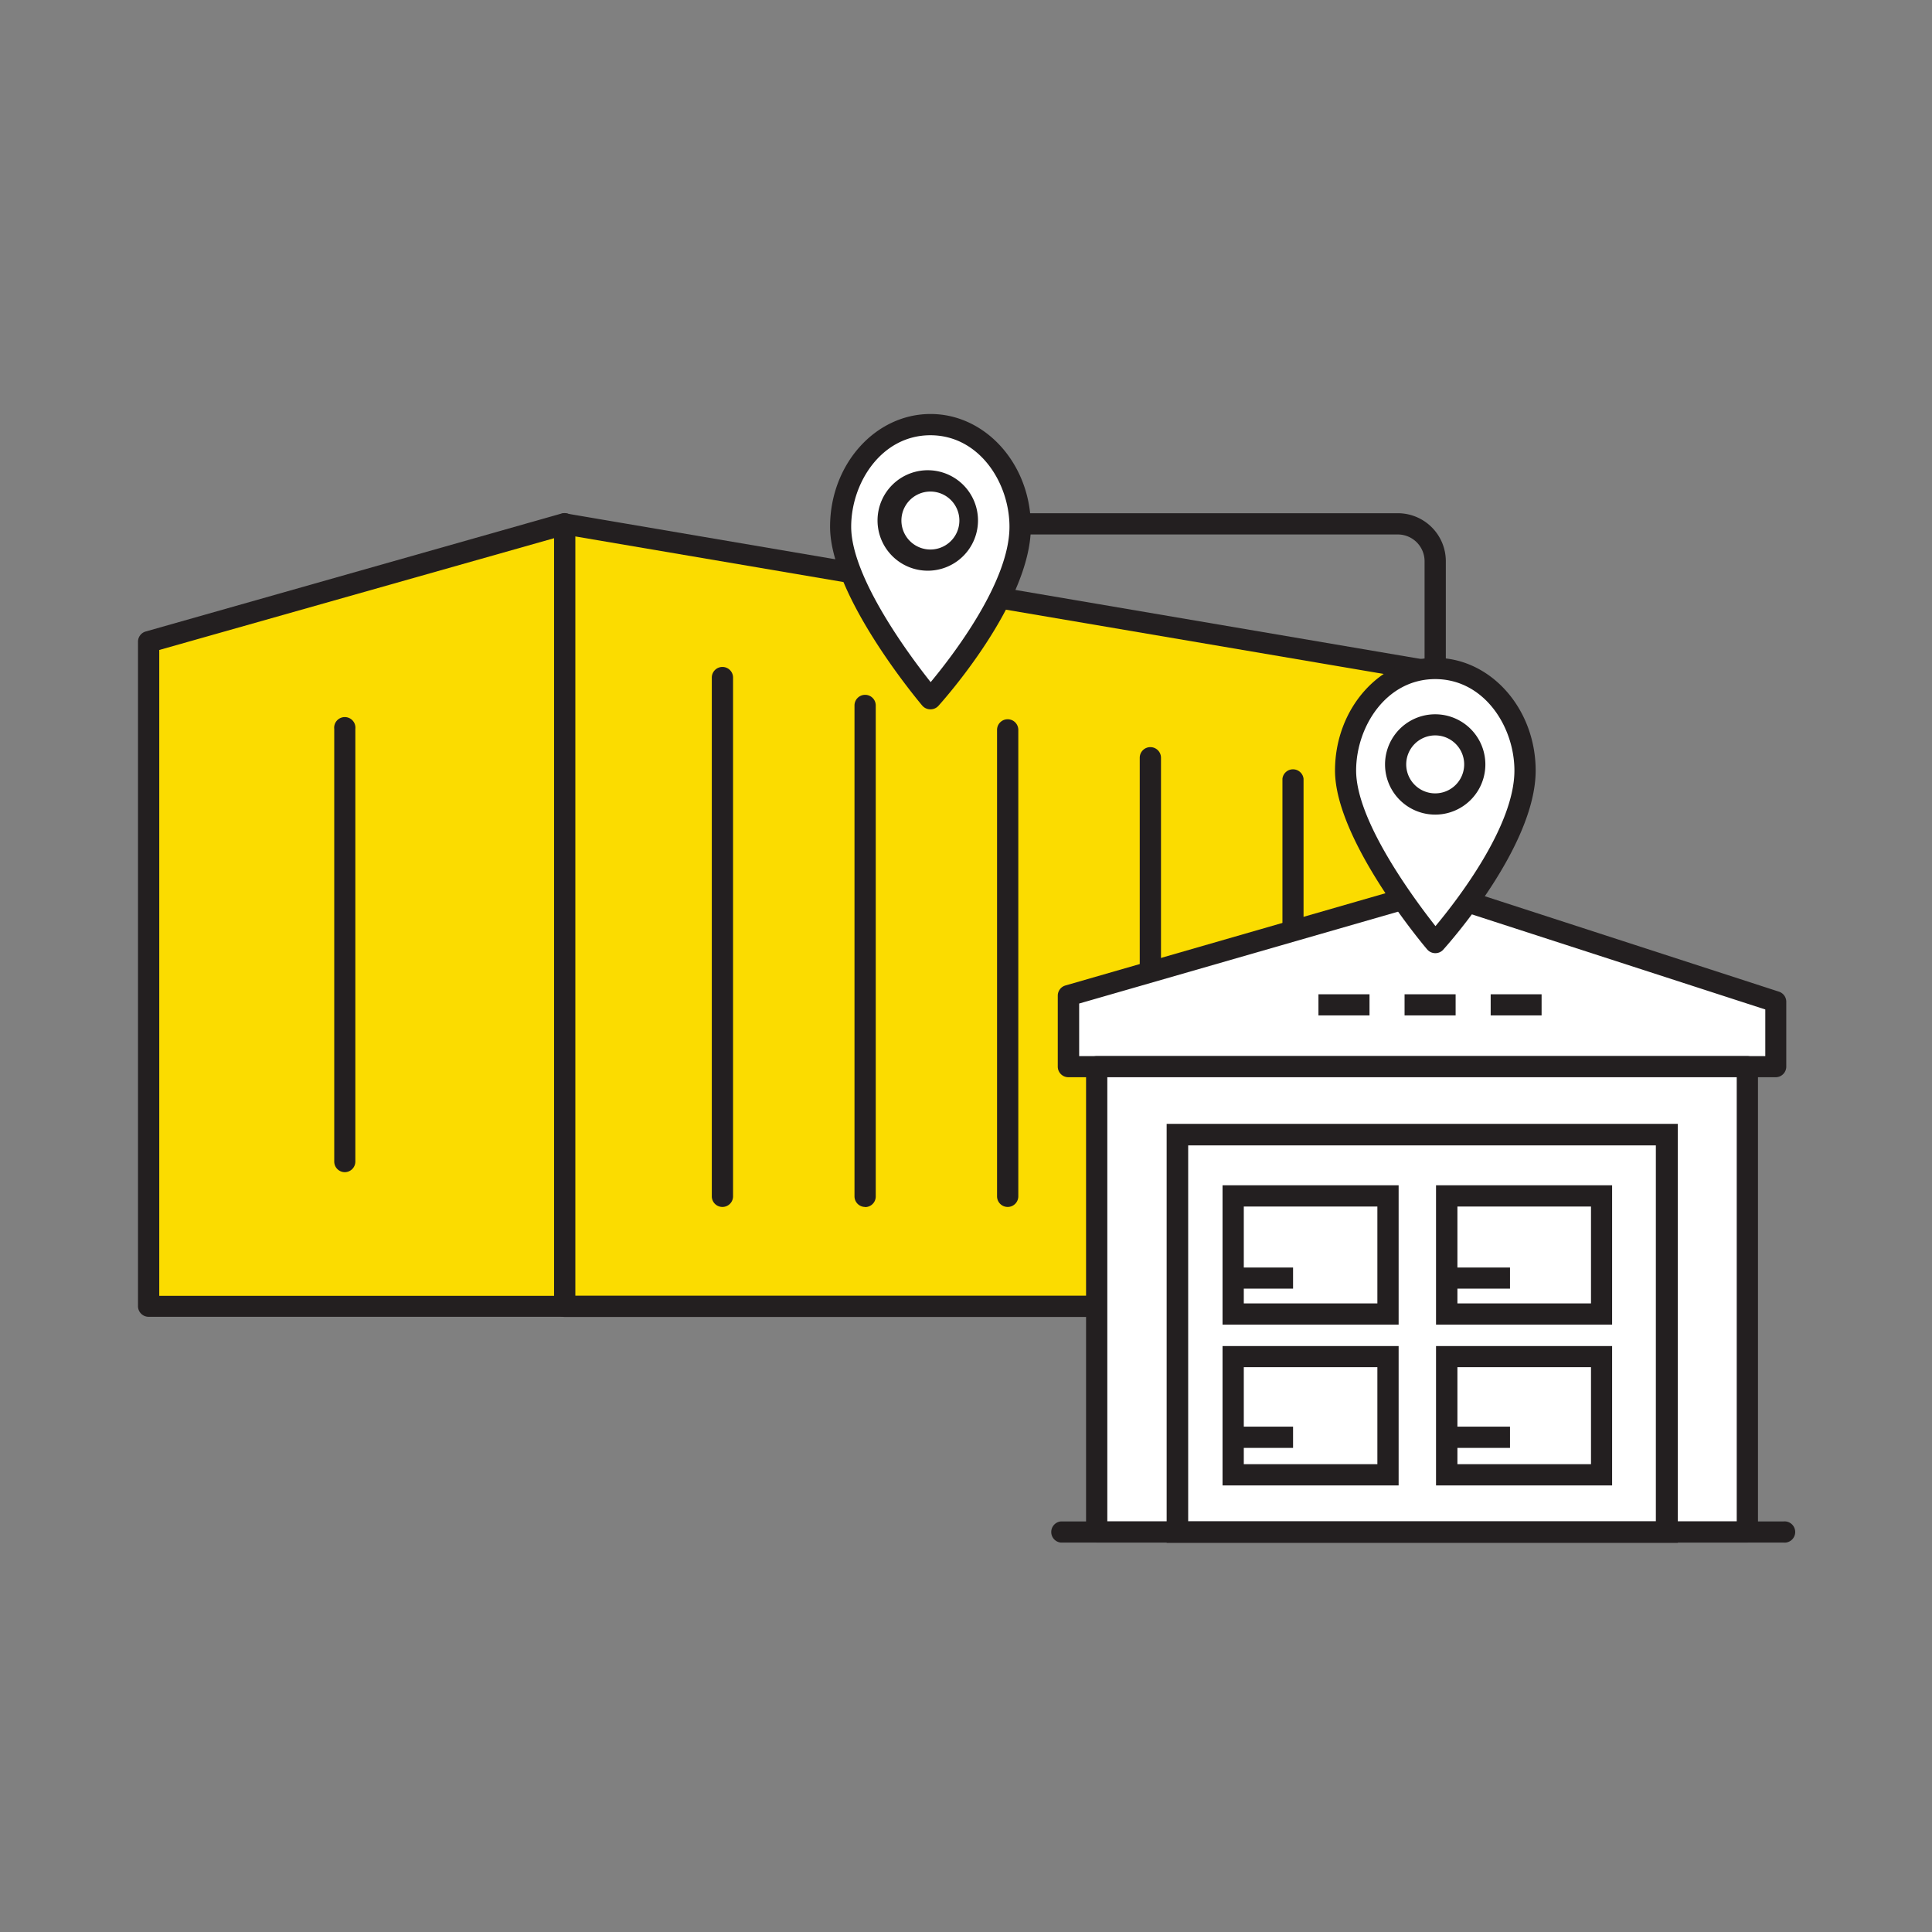<svg xmlns="http://www.w3.org/2000/svg" width="60" height="60" fill="none" viewBox="0 0 14 14"><rect x="0" y="0" width="14" height="14" fill="#808080" stroke="none"/><path fill="#231F20" d="M10.4 5.025a.077.077 0 0 1-.077-.077v-.882a.194.194 0 0 0-.193-.193H7.096a.077.077 0 0 1 0-.154h3.034a.348.348 0 0 1 .347.347v.882a.077.077 0 0 1-.077.077Z" class="ic-a-door_to_door_svg__ic_a_door_to_door"/><path fill="#FBDC00" d="m4.091 3.797 6.345 1.08v4.589H4.09v-5.67Z" class="ic-a-door_to_door_svg__ic_a_door_to_door"/><path fill="#231F20" d="M10.436 9.543H4.09a.077.077 0 0 1-.076-.077v-5.67a.077.077 0 0 1 .09-.075l6.344 1.08a.077.077 0 0 1 .063.075v4.59a.077.077 0 0 1-.076.077Zm-6.268-.154h6.19V4.94l-6.19-1.053v5.5Z" class="ic-a-door_to_door_svg__ic_a_door_to_door"/><path fill="#FBDC00" d="m1.077 4.651 3.015-.855v5.67H1.077V4.65Z" class="ic-a-door_to_door_svg__ic_a_door_to_door"/><path fill="#231F20" d="M4.091 9.542H1.077A.077.077 0 0 1 1 9.466V4.65a.077.077 0 0 1 .056-.074l3.014-.855a.077.077 0 0 1 .098.074v5.67a.077.077 0 0 1-.077.076ZM1.154 9.39h2.861V3.9l-2.861.81v4.68Zm8.216-.644a.077.077 0 0 1-.077-.077V5.643a.077.077 0 0 1 .153 0V8.67a.077.077 0 0 1-.076.077Zm-1.034 0a.077.077 0 0 1-.077-.077V5.491a.077.077 0 1 1 .154 0V8.67a.077.077 0 0 1-.077.077Zm-1.034 0a.077.077 0 0 1-.077-.077v-3.38a.077.077 0 1 1 .154 0v3.38a.077.077 0 0 1-.077.077Zm-1.033 0a.077.077 0 0 1-.077-.077V5.112a.077.077 0 0 1 .154 0V8.67a.077.077 0 0 1-.077.077Zm-1.034 0a.077.077 0 0 1-.077-.077V4.91a.077.077 0 0 1 .154 0v3.76a.077.077 0 0 1-.077.076Z" class="ic-a-door_to_door_svg__ic_a_door_to_door"/><path fill="#231F20" d="M2.499 8.494a.077.077 0 0 1-.077-.077V5.282a.077.077 0 1 1 .153 0v3.135a.077.077 0 0 1-.076.077Z" class="ic-a-door_to_door_svg__ic_a_door_to_door"/><path fill="#fff" d="M7.742 7.73v-.515l2.641-.761 2.485.805v.47H7.741Z" class="ic-a-door_to_door_svg__ic_a_door_to_door"/><path fill="#231F20" d="M12.867 7.806H7.742a.077.077 0 0 1-.077-.077v-.514a.077.077 0 0 1 .056-.074l2.64-.761a.077.077 0 0 1 .046 0l2.484.806a.077.077 0 0 1 .053.073v.47a.077.077 0 0 1-.077.077ZM7.82 7.653h4.972v-.338l-2.41-.781-2.562.738v.38Z" class="ic-a-door_to_door_svg__ic_a_door_to_door"/><path fill="#fff" d="M12.662 7.73H7.947v3.372h4.715V7.729Z" class="ic-a-door_to_door_svg__ic_a_door_to_door"/><path fill="#231F20" d="M12.662 11.178H7.947a.077.077 0 0 1-.077-.076V7.729a.077.077 0 0 1 .077-.076h4.715a.077.077 0 0 1 .077.076v3.373a.077.077 0 0 1-.077.076Zm-4.638-.153h4.561V7.806H8.024v3.219Z" class="ic-a-door_to_door_svg__ic_a_door_to_door"/><path fill="#fff" d="M12.078 8.223H8.531v2.879h3.547v-2.88Z" class="ic-a-door_to_door_svg__ic_a_door_to_door"/><path fill="#231F20" d="M12.156 11.18H8.454V8.144h3.704v3.036Zm-3.547-.156h3.39V8.3H8.61v2.723Z" class="ic-a-door_to_door_svg__ic_a_door_to_door"/><path fill="#231F20" d="M12.923 11.178H7.686a.077.077 0 0 1 0-.153h5.237a.077.077 0 1 1 0 .153ZM9.924 7.205h-.37v.153h.37v-.153Zm.623 0h-.369v.153h.37v-.153Zm.623 0h-.368v.153h.369v-.153Z" class="ic-a-door_to_door_svg__ic_a_door_to_door"/><path fill="#fff" d="M6.091 3.817c0 .478.65 1.246.65 1.246s.65-.717.65-1.246c0-.384-.266-.74-.65-.74s-.65.356-.65.74Z" class="ic-a-door_to_door_svg__ic_a_door_to_door"/><path fill="#231F20" d="M6.742 5.14H6.74a.077.077 0 0 1-.057-.027c-.027-.032-.668-.796-.668-1.296 0-.45.326-.817.728-.817.401 0 .727.366.727.817 0 .553-.643 1.268-.67 1.298a.077.077 0 0 1-.058.025Zm0-1.986c-.354 0-.574.344-.574.663 0 .364.42.93.576 1.126.156-.188.571-.724.571-1.126 0-.32-.22-.663-.573-.663Z" class="ic-a-door_to_door_svg__ic_a_door_to_door"/><path fill="#fff" d="M6.742 4.058a.287.287 0 1 0 0-.573.287.287 0 0 0 0 .573Z" class="ic-a-door_to_door_svg__ic_a_door_to_door"/><path fill="#231F20" d="M6.742 4.135a.364.364 0 1 1 0-.727.364.364 0 0 1 0 .727Zm0-.573a.21.21 0 1 0 0 .42.21.21 0 0 0 0-.42Z" class="ic-a-door_to_door_svg__ic_a_door_to_door"/><path fill="#fff" d="M9.75 5.584c0 .478.65 1.247.65 1.247s.65-.718.65-1.247c0-.384-.266-.74-.65-.74-.383 0-.65.356-.65.74Z" class="ic-a-door_to_door_svg__ic_a_door_to_door"/><path fill="#231F20" d="M10.4 6.907a.077.077 0 0 1-.058-.027c-.028-.032-.668-.795-.668-1.296 0-.45.326-.817.727-.817.4 0 .727.367.727.817 0 .553-.643 1.268-.67 1.298a.076.076 0 0 1-.058.025Zm0-1.986c-.354 0-.573.344-.573.663 0 .365.42.93.575 1.127.157-.188.572-.724.572-1.127 0-.319-.22-.663-.574-.663Z" class="ic-a-door_to_door_svg__ic_a_door_to_door"/><path fill="#fff" d="M10.4 5.826a.287.287 0 1 0 0-.574.287.287 0 0 0 0 .574Z" class="ic-a-door_to_door_svg__ic_a_door_to_door"/><path fill="#231F20" d="M10.4 5.903a.363.363 0 1 1 0-.727.363.363 0 0 1 0 .727Zm0-.574a.21.21 0 1 0 0 .42.21.21 0 0 0 0-.42Z" class="ic-a-door_to_door_svg__ic_a_door_to_door"/><path fill="#fff" d="M10.058 9.83H8.936v.857h1.122V9.83Z" class="ic-a-door_to_door_svg__ic_a_door_to_door"/><path fill="#231F20" d="M10.135 10.764H8.859v-1.01h1.276v1.01Zm-1.122-.154h.968v-.703h-.968v.703Z" class="ic-a-door_to_door_svg__ic_a_door_to_door"/><path fill="#fff" d="M11.605 9.83h-1.122v.857h1.122V9.83Z" class="ic-a-door_to_door_svg__ic_a_door_to_door"/><path fill="#231F20" d="M11.682 10.764h-1.276v-1.01h1.276v1.01Zm-1.121-.154h.968v-.703h-.968v.703Z" class="ic-a-door_to_door_svg__ic_a_door_to_door"/><path fill="#fff" d="M10.058 8.666H8.936v.856h1.122v-.856Z" class="ic-a-door_to_door_svg__ic_a_door_to_door"/><path fill="#231F20" d="M10.135 9.599H8.859v-1.01h1.276v1.01Zm-1.122-.154h.968v-.702h-.968v.702Z" class="ic-a-door_to_door_svg__ic_a_door_to_door"/><path fill="#fff" d="M11.605 8.666h-1.122v.856h1.122v-.856Z" class="ic-a-door_to_door_svg__ic_a_door_to_door"/><path fill="#231F20" d="M11.682 9.599h-1.276v-1.01h1.276v1.01Zm-1.121-.154h.968v-.702h-.968v.702Z" class="ic-a-door_to_door_svg__ic_a_door_to_door"/><path fill="#231F20" d="M10.942 9.185h-.395v.153h.395v-.153Zm-1.572 0h-.395v.153h.395v-.153Zm1.572 1.153h-.395v.154h.395v-.154Zm-1.572 0h-.395v.154h.395v-.154Z" class="ic-a-door_to_door_svg__ic_a_door_to_door"/></svg>